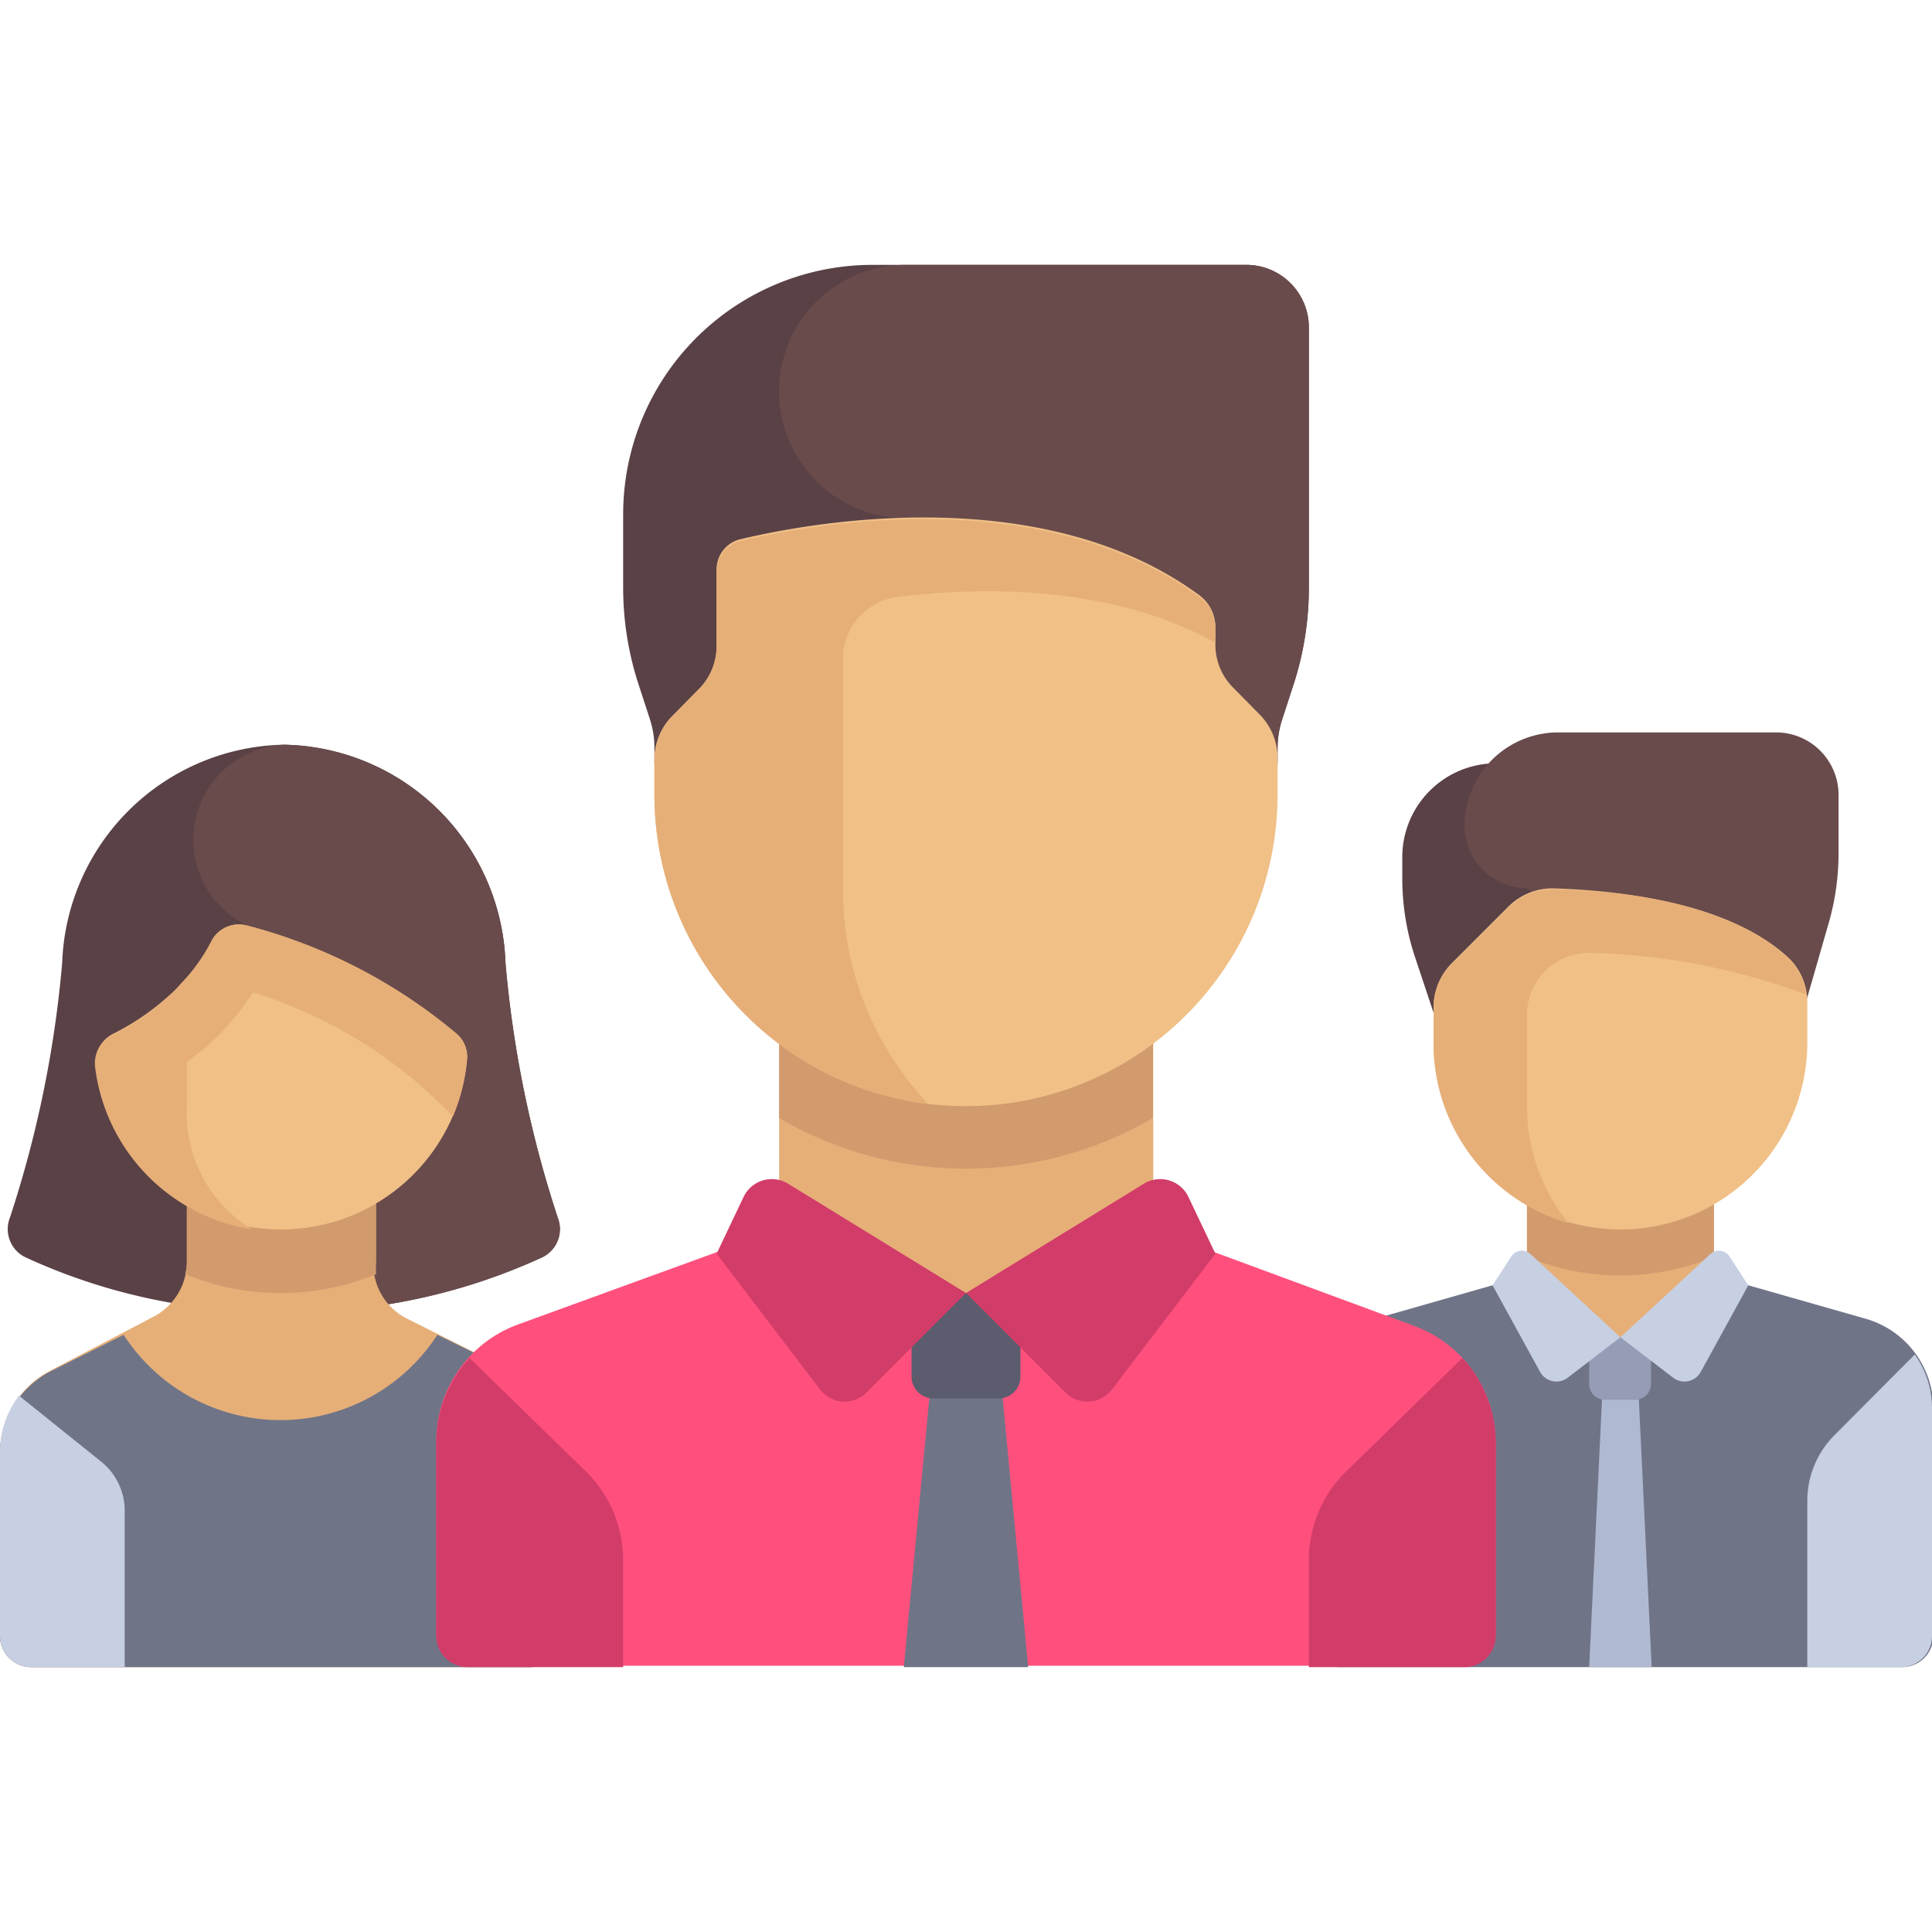 <svg id="Layer_1" data-name="Layer 1" xmlns="http://www.w3.org/2000/svg" viewBox="0 0 55 55"><defs><style>.cls-1{fill:#5a4146;}.cls-2{fill:#694b4b;}.cls-3{fill:#e6af78;}.cls-4{fill:#d29b6e;}.cls-5{fill:#707487;}.cls-6{fill:#afb9d2;}.cls-7{fill:#f0c087;}.cls-8{fill:#c7cfe2;}.cls-9{fill:#959cb5;}.cls-10{fill:#ff507d;}.cls-11{fill:#5b5d6e;}.cls-12{fill:#d23c69;}.cls-13{fill:none;}</style></defs><path class="cls-1" d="M39.92,24.4V25a7.1,7.1,0,0,0,.36,2.24l1.41,4.23h2.66V21.73H42.58A2.67,2.67,0,0,0,39.92,24.4Z"/><path class="cls-2" d="M52.07,26.24l-1.51,5.25-7.09-6.21a1.78,1.78,0,0,1-1.78-1.77h0a2.67,2.67,0,0,1,2.66-2.66h6.21a1.78,1.78,0,0,1,1.78,1.77v1.67A7.17,7.17,0,0,1,52.07,26.24Z"/><rect class="cls-3" x="43.47" y="34.15" width="5.32" height="3.93"/><path class="cls-4" d="M43.47,35.78a6.94,6.94,0,0,0,5.32,0V34.15H43.47v1.63Z"/><path class="cls-5" d="M53.07,37.53l-4.28-1.22-2.66,1.76-2.66-1.76-4.28,1.22a2.66,2.66,0,0,0-1.93,2.56v6.48a.89.89,0,0,0,.89.89h16a.89.89,0,0,0,.89-.89V40.09A2.66,2.66,0,0,0,53.07,37.53Z"/><polygon class="cls-6" points="47.02 47.46 45.24 47.46 45.69 38.08 46.57 38.08 47.02 47.46"/><path class="cls-7" d="M46.13,35h0a5.32,5.32,0,0,1-5.32-5.32v-1a1.77,1.77,0,0,1,.52-1.26l1.6-1.6a1.77,1.77,0,0,1,1.29-.53c2.84.09,5.35.7,6.72,2a1.74,1.74,0,0,1,.51,1.26v1.13A5.32,5.32,0,0,1,46.13,35Z"/><path class="cls-3" d="M43.47,28.9a1.77,1.77,0,0,1,1.88-1.77,18.72,18.72,0,0,1,6.08,1.19,1.79,1.79,0,0,0-.49-1c-1.37-1.34-3.88-1.95-6.72-2h0a1.77,1.77,0,0,0-1.29.53l-1.6,1.6a1.77,1.77,0,0,0-.52,1.26v1a5.32,5.32,0,0,0,3.84,5.11,5.27,5.27,0,0,1-1.18-3.34V28.9Z"/><path class="cls-8" d="M51.45,42.73a2.65,2.65,0,0,1,.78-1.88l2.28-2.29A2.65,2.65,0,0,1,55,40.09v6.48a.89.89,0,0,1-.89.89H51.45V42.73Z"/><path class="cls-9" d="M46.57,39.85h-.88a.45.45,0,0,1-.45-.44V38.08H47v1.33A.45.45,0,0,1,46.57,39.85Z"/><path class="cls-8" d="M46.13,38.07l-1.5,1.15a.53.53,0,0,1-.79-.17l-1.35-2.46.54-.83a.36.36,0,0,1,.54-.06Z"/><path class="cls-8" d="M46.13,38.07l1.5,1.15a.53.53,0,0,0,.79-.17l1.35-2.46-.54-.83a.36.36,0,0,0-.54-.06Z"/><path class="cls-1" d="M15.88,34.67a31.92,31.92,0,0,1-1.49-7.26A6.43,6.43,0,0,0,8.08,21.2a6.44,6.44,0,0,0-6.31,6.21A31.92,31.92,0,0,1,.28,34.67.89.89,0,0,0,.74,35.8a16.87,16.87,0,0,0,4.64,1.37h5.4a17,17,0,0,0,4.64-1.37A.89.89,0,0,0,15.88,34.67Z"/><path class="cls-2" d="M15.42,35.8a.89.89,0,0,0,.46-1.13,31.92,31.92,0,0,1-1.49-7.26A6.43,6.43,0,0,0,8.08,21.2h0a2.71,2.71,0,0,0-1.31,5l.22.12L9,37.17h1.8A17,17,0,0,0,15.42,35.8Z"/><path class="cls-3" d="M14.5,39l-2.87-1.44a1.73,1.73,0,0,1-1-1.58V33.27H5.32v2.66a1.77,1.77,0,0,1-1,1.58L1.47,39A2.66,2.66,0,0,0,0,41.33v5.24a.89.89,0,0,0,.89.89H15.08a.89.89,0,0,0,.89-.89V41.33A2.66,2.66,0,0,0,14.5,39Z"/><path class="cls-4" d="M8,36.81a7,7,0,0,0,2.71-.54,2,2,0,0,1,0-.34V33.27H5.32v2.66a1.33,1.33,0,0,1-.05.34A7,7,0,0,0,8,36.81Z"/><path class="cls-5" d="M14.5,39l-2.05-1a5.32,5.32,0,0,1-8.93,0l-2,1A2.66,2.66,0,0,0,0,41.33v5.24a.89.89,0,0,0,.89.89H15.08a.89.89,0,0,0,.89-.89V41.33A2.66,2.66,0,0,0,14.5,39Z"/><path class="cls-7" d="M8,35H8a5.31,5.31,0,0,1-5.27-4.63.91.91,0,0,1,.47-.93,7.07,7.07,0,0,0,1.57-1.06A5.16,5.16,0,0,0,6,26.83a.88.88,0,0,1,1-.49,15.3,15.3,0,0,1,6,3.09.87.87,0,0,1,.3.71A5.32,5.32,0,0,1,8,35Z"/><path class="cls-3" d="M13,29.43a15.16,15.16,0,0,0-6-3.09.88.88,0,0,0-1,.49A5.09,5.09,0,0,1,5.15,28h0a3.85,3.85,0,0,1-.4.41,7.07,7.07,0,0,1-1.57,1.06.91.91,0,0,0-.47.93A5.34,5.34,0,0,0,7.18,35a3.87,3.87,0,0,1-1.86-3.49V30.23c.2-.15.41-.3.61-.48a7.27,7.27,0,0,0,1.27-1.5,13.35,13.35,0,0,1,4.62,2.52c.17.14.59.53,1.08,1a5.19,5.19,0,0,0,.39-1.62A.84.84,0,0,0,13,29.43Z"/><path class="cls-8" d="M.54,39.73A2.66,2.66,0,0,0,0,41.33v5.24a.89.89,0,0,0,.89.89H3.55V43a1.79,1.79,0,0,0-.67-1.39Z"/><path class="cls-10" d="M40.24,37.74,32.82,35,27.5,36.81,22.18,35l-7.42,2.7a3.54,3.54,0,0,0-2.34,3.33v5.5a.89.89,0,0,0,.89.89H41.69a.89.89,0,0,0,.89-.89v-5.5A3.54,3.54,0,0,0,40.24,37.74Z"/><polygon class="cls-5" points="26.57 38.59 25.73 47.46 29.27 47.46 28.43 38.59 26.57 38.59"/><path class="cls-11" d="M28.43,39.81H26.57a.62.62,0,0,1-.62-.62V36.81h3.1v2.38A.62.62,0,0,1,28.43,39.81Z"/><path class="cls-12" d="M41.63,38.66a3.57,3.57,0,0,1,.95,2.41v5.5a.89.89,0,0,1-.89.89H37.26v-3a3.54,3.54,0,0,1,1-2.51Z"/><path class="cls-1" d="M37.26,16.75V9.31a1.78,1.78,0,0,0-1.78-1.77H24.84a7.1,7.1,0,0,0-7.1,7.1v2.11a8.88,8.88,0,0,0,.46,2.8l.29.89a2.64,2.64,0,0,1,.14.84v.45H36.37v-.45a2.64,2.64,0,0,1,.14-.84l.29-.89A8.88,8.88,0,0,0,37.26,16.75Z"/><path class="cls-2" d="M22.18,11.14a3.61,3.61,0,0,0,3.6,3.61h.5l.24,7h9.85v-.45a2.64,2.64,0,0,1,.14-.84l.29-.89a8.88,8.88,0,0,0,.46-2.8V9.31a1.78,1.78,0,0,0-1.78-1.77h-9.7A3.6,3.6,0,0,0,22.18,11.14Z"/><rect class="cls-3" x="22.18" y="28.83" width="10.65" height="7.98"/><path class="cls-4" d="M22.18,31.83a10.55,10.55,0,0,0,10.64,0v-3H22.18v3Z"/><path class="cls-12" d="M27.5,36.81l-2.83,2.83a.88.88,0,0,1-1.33-.09L20.4,35.69l.77-1.62a.89.89,0,0,1,1.27-.37Z"/><path class="cls-12" d="M27.5,36.81l2.83,2.83a.88.88,0,0,0,1.33-.09l2.94-3.86-.77-1.62a.89.89,0,0,0-1.27-.37Z"/><path class="cls-7" d="M27.5,31.49h0a8.87,8.87,0,0,1-8.87-8.87v-1a1.77,1.77,0,0,1,.52-1.25l.73-.74a1.73,1.73,0,0,0,.52-1.25V16.21a.88.88,0,0,1,.68-.86c2.1-.5,8.63-1.67,13.07,1.6a1.13,1.13,0,0,1,.45.92v.47a1.73,1.73,0,0,0,.52,1.25l.73.74a1.77,1.77,0,0,1,.52,1.25v1A8.87,8.87,0,0,1,27.5,31.49Z"/><path class="cls-3" d="M34.15,17c-3.13-2.3-7.28-2.4-10.2-2.09a24.54,24.54,0,0,0-2.87.49.88.88,0,0,0-.68.86v2.13a1.73,1.73,0,0,1-.52,1.25l-.73.74a1.77,1.77,0,0,0-.52,1.25v1a8.87,8.87,0,0,0,7.8,8.8A8.83,8.83,0,0,1,24,25.28V18.8A1.77,1.77,0,0,1,25.51,17c2.13-.27,6-.43,9.09,1.3v-.47A1.13,1.13,0,0,0,34.15,17Z"/><path class="cls-12" d="M13.37,38.66a3.57,3.57,0,0,0-.95,2.41v5.5a.89.89,0,0,0,.89.89h4.43v-3a3.54,3.54,0,0,0-1-2.51Z"/><rect class="cls-13" width="55" height="55"/></svg>